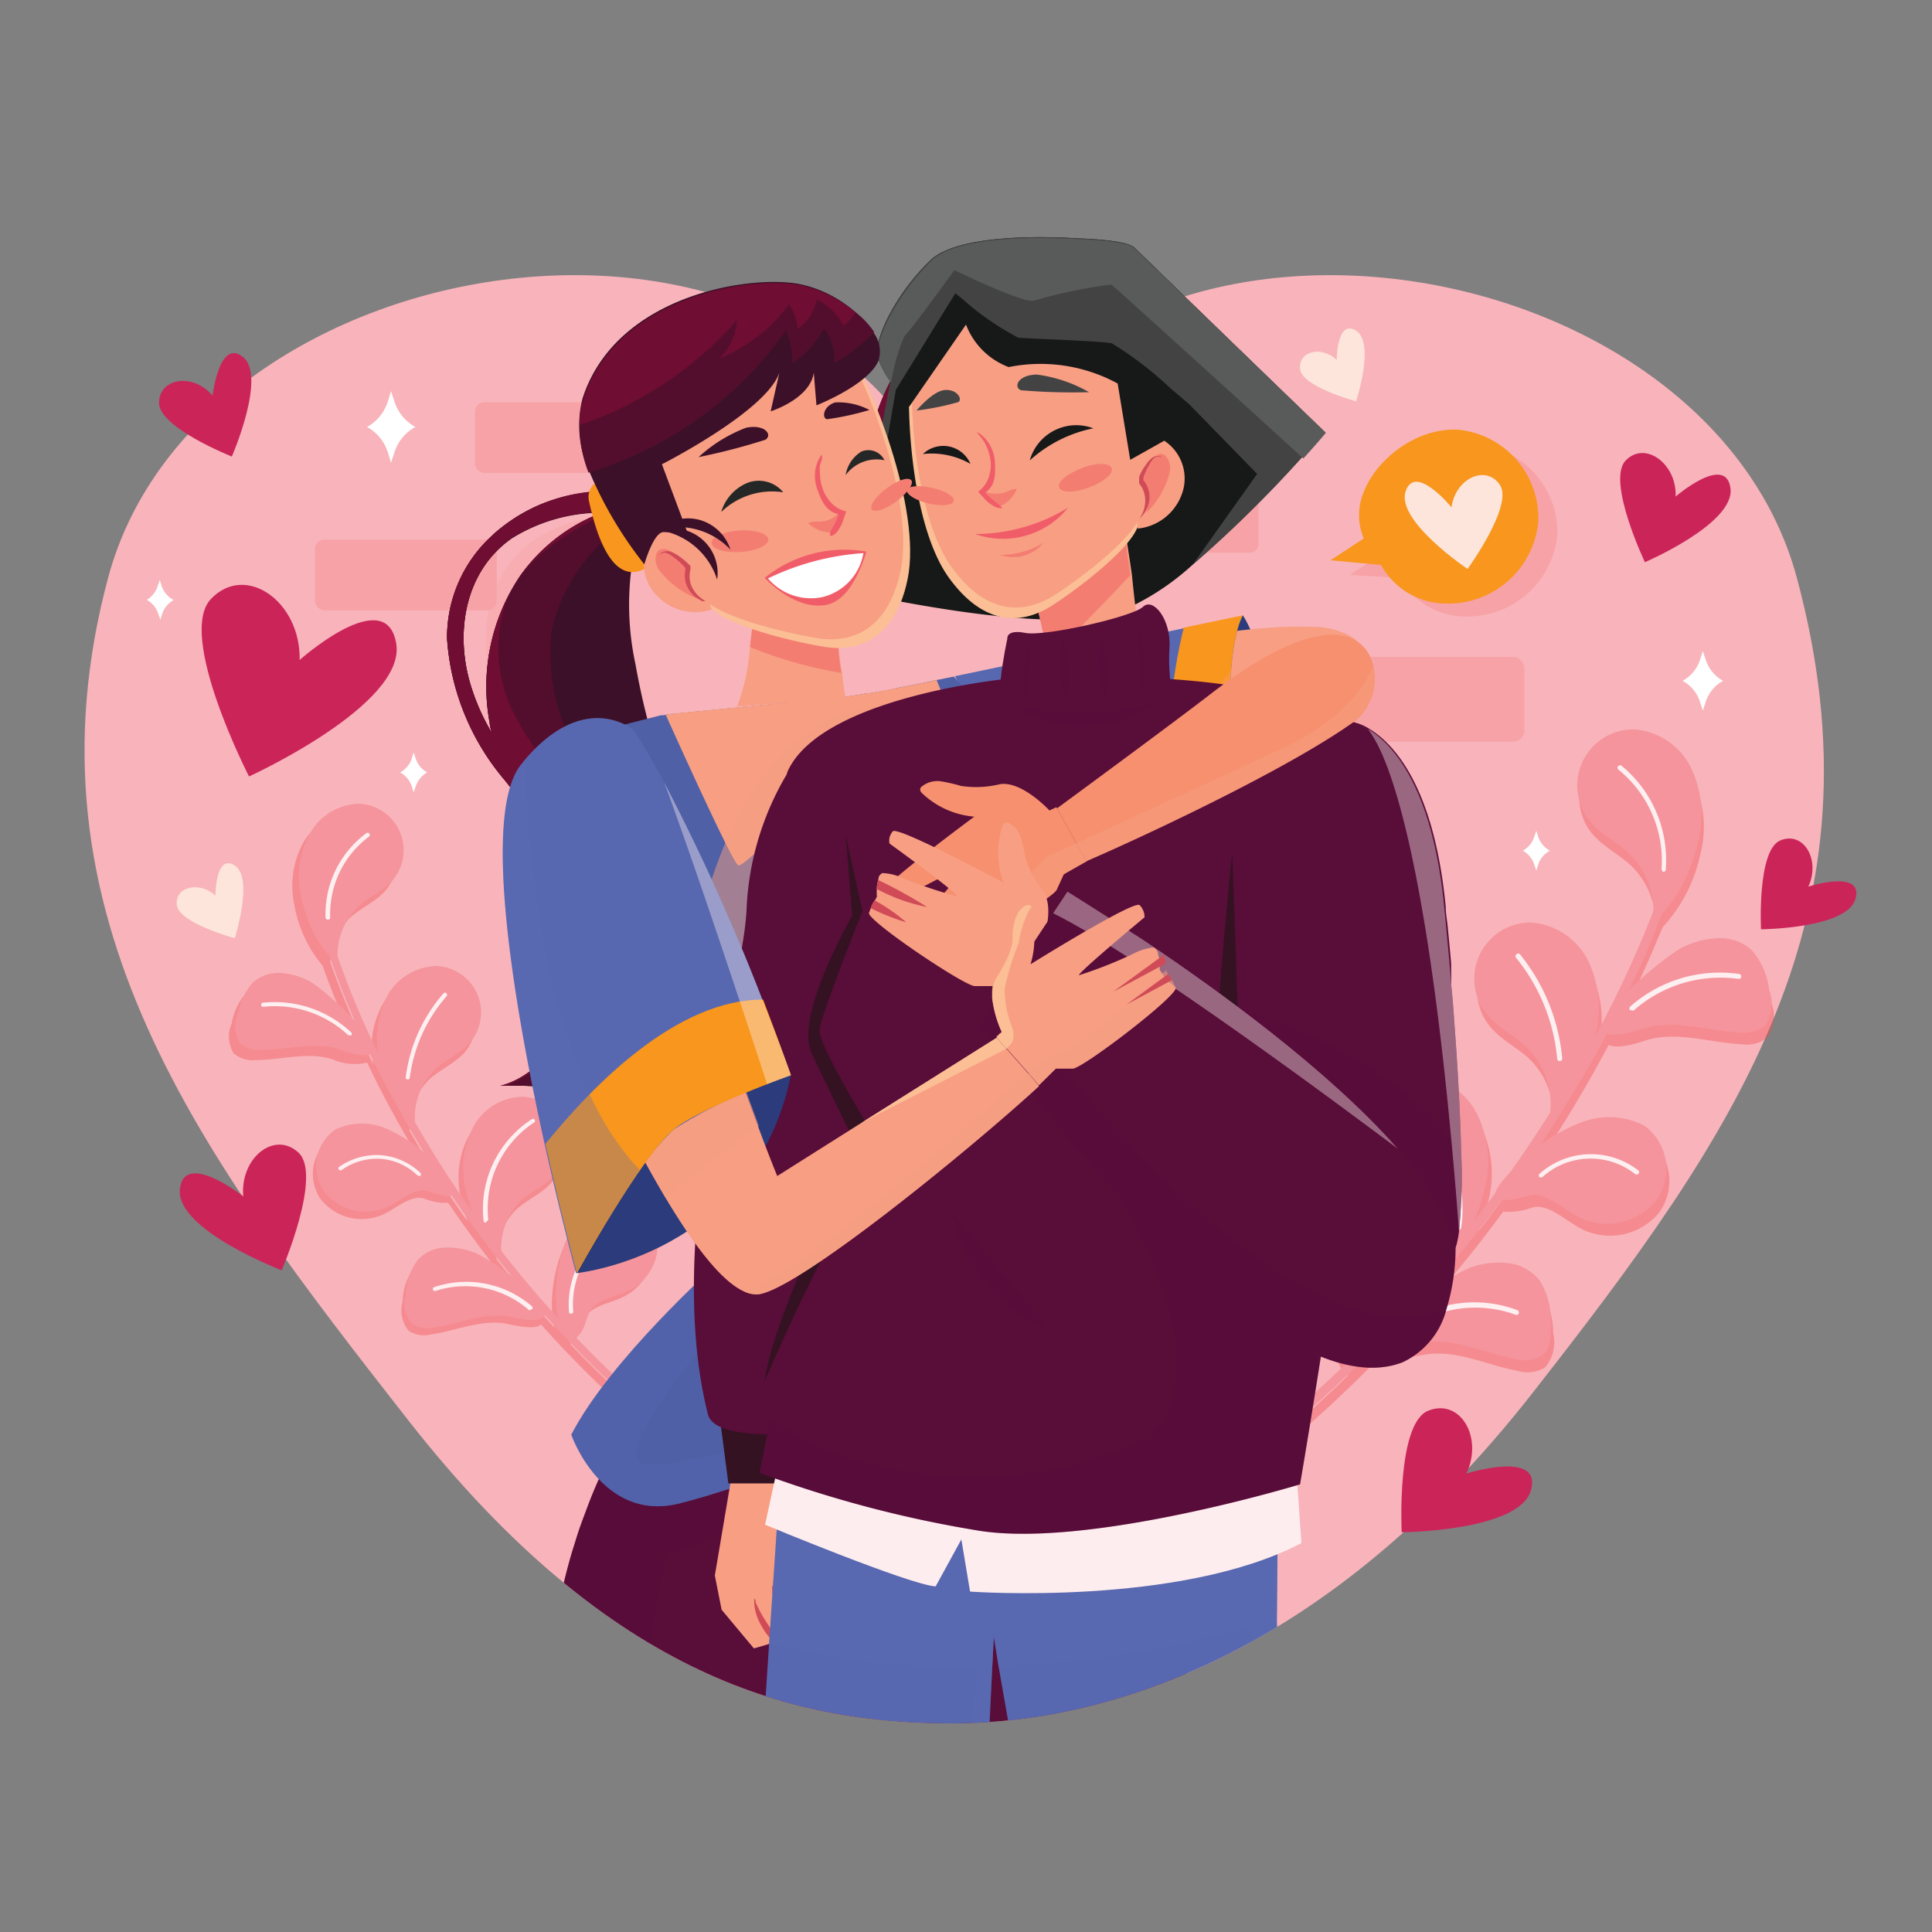<svg xmlns="http://www.w3.org/2000/svg" xmlns:xlink="http://www.w3.org/1999/xlink" viewBox="0 0 100 100"><rect x="0" y="0" width="100" height="100" fill="#808080" stroke="none"/><defs><style>.cls-1{fill:none;}.cls-2{isolation:isolate;}.cls-3{fill:#f8b4ba;}.cls-4{fill:#f04f50;}.cls-13,.cls-22,.cls-23,.cls-24,.cls-25,.cls-29,.cls-4{mix-blend-mode:multiply;}.cls-13,.cls-32,.cls-4{opacity:0.4;}.cls-5{fill:#f5949c;}.cls-6{fill:#feeff0;}.cls-13,.cls-7{fill:#f7a2a6;}.cls-8{fill:#cb2459;}.cls-9{fill:#fde5dc;}.cls-10{fill:#fff;}.cls-11{fill:#f8961d;}.cls-12{clip-path:url(#clip-path);}.cls-14{fill:#2b3b7b;}.cls-15,.cls-23,.cls-24{fill:#f79e83;}.cls-16,.cls-25{fill:#5868b0;}.cls-17{fill:#3c1028;}.cls-18{fill:#540e2d;}.cls-19{fill:#6f0d32;}.cls-20{fill:#5060a6;}.cls-21,.cls-22,.cls-29{fill:#590d39;}.cls-22{opacity:0.2;}.cls-23{opacity:0.5;}.cls-24,.cls-25,.cls-29{opacity:0.3;}.cls-26{fill:#d04b57;}.cls-27{fill:#341222;}.cls-28,.cls-32{fill:#feedef;}.cls-30{fill:#f6906e;}.cls-31{fill:#fbbe95;}.cls-32{mix-blend-mode:soft-light;}.cls-33{fill:#171818;}.cls-34{fill:#f47d72;}.cls-35{fill:#f15c69;}.cls-36{fill:#434343;}.cls-37{fill:#595a5a;}.cls-38{fill:#252727;}</style><clipPath id="clip-path"><path class="cls-1" d="M93,29.89C88.28,12.4,56.7,7.38,49.3,26.24c-7.4-18.86-39-13.84-43.7,3.65S10.51,59.94,21.12,73.5,41.33,89.2,49.3,89.2s19.38-3.51,30-17.07S97.71,47.38,93,29.89Z"/></clipPath></defs><g class="cls-2"><g id="Layer_1" data-name="Layer 1"><path class="cls-3" d="M93,29.89C88.28,12.4,56.7,7.38,49.3,26.24c-7.4-18.86-39-13.84-43.7,3.65S10.51,59.94,21.12,73.5,41.33,89.2,49.3,89.2s19.38-3.51,30-17.07S97.71,47.38,93,29.89Z"/><path class="cls-4" d="M36.9,76.08a55.74,55.74,0,0,1-7.39-6.52,1.07,1.07,0,0,0,.37-.39c.18-.3.23-.66.42-1,.39-.6,1.21-.69,1.87-1a2.7,2.7,0,0,0,1.57-2.95A2.3,2.3,0,0,0,31,62.61a3.25,3.25,0,0,0-1.85,2,7.71,7.71,0,0,0-.56,3.58,2.64,2.64,0,0,0,.11.53c-1.09-1.19-2.08-2.38-3-3.54a3.52,3.52,0,0,1,1-2.55c.56-.53,1.31-.82,1.82-1.39a2.41,2.41,0,0,0-1.71-4,3,3,0,0,0-2.58,1.62,4.61,4.61,0,0,0-.38,3.12,7.45,7.45,0,0,0,.36,1.25c-1.18-1.66-2.18-3.24-3-4.68a3.49,3.49,0,0,1,1-2.67c.56-.52,1.31-.82,1.82-1.39a2.41,2.41,0,0,0-1.72-4,2.91,2.91,0,0,0-2.57,1.62,4.55,4.55,0,0,0-.41,3,50.74,50.74,0,0,1-2.23-5.29,3.6,3.6,0,0,1,1-2.3c.56-.52,1.31-.82,1.82-1.39a2.4,2.4,0,0,0-1.72-4,2.92,2.92,0,0,0-2.57,1.61,4.7,4.7,0,0,0-.39,3.13,6.63,6.63,0,0,0,1.46,3.12c.31.89.75,2,1.34,3.37a13.48,13.48,0,0,0-2.37-2.06,3.73,3.73,0,0,0-1.48-.41,2,2,0,0,0-1.43.48,3.18,3.18,0,0,0-.77,1.62,1.64,1.64,0,0,0,.1,1.53,1.51,1.51,0,0,0,1.13.35c1.38,0,2.81-.48,4.09,0A2.78,2.78,0,0,0,19,55c.4.83.84,1.71,1.34,2.62s.9,1.59,1.43,2.45a5.46,5.46,0,0,0-1.88-1.21,3.27,3.27,0,0,0-2.69,0,2.31,2.31,0,0,0-.63,3.17,2.7,2.7,0,0,0,3.24.84c.66-.29,1.47-1.06,2.15-.83a2.91,2.91,0,0,0,1.24.22c.9,1.33,1.93,2.73,3.08,4.15a10.94,10.94,0,0,0-2-1.24A3.76,3.76,0,0,0,22.74,65a2,2,0,0,0-1.35.67,3.15,3.15,0,0,0-.55,1.7,1.66,1.66,0,0,0,.31,1.51,1.46,1.46,0,0,0,1.16.19c1.36-.2,2.72-.84,4.06-.52.41.09,1.39.28,1.63,0a56.49,56.49,0,0,0,8.67,7.9.25.25,0,0,0,.17,0,.25.25,0,0,0,.1-.08A.19.19,0,0,0,36.9,76.08Z"/><path class="cls-5" d="M37,76a.26.26,0,0,0,.11-.07.2.2,0,0,0,0-.27A57.65,57.65,0,0,1,20.87,57a46.68,46.68,0,0,1-4.11-9.7.19.19,0,1,0-.37.09,46.61,46.61,0,0,0,4.13,9.79A58.1,58.1,0,0,0,36.88,76,.16.16,0,0,0,37,76Z"/><path class="cls-5" d="M29.34,64.15a3.28,3.28,0,0,1,1.84-2A2.31,2.31,0,0,1,34,63.87a2.72,2.72,0,0,1-1.58,3c-.65.28-1.48.37-1.87,1-.19.29-.23.66-.41,1-.73,1.19-1.27-.44-1.31-1A7.53,7.53,0,0,1,29.34,64.15Z"/><path class="cls-5" d="M20.07,58.45a3.23,3.23,0,0,0-2.69,0,2.29,2.29,0,0,0-.63,3.17A2.71,2.71,0,0,0,20,62.5c.65-.29,1.47-1.06,2.15-.84,2.33.76,1.23-.52.83-.95A7.94,7.94,0,0,0,20.07,58.45Z"/><path class="cls-5" d="M24.47,64.8a3.79,3.79,0,0,0-1.53-.22,2,2,0,0,0-1.35.67A3.33,3.33,0,0,0,21,67a1.64,1.64,0,0,0,.31,1.51,1.5,1.5,0,0,0,1.16.2c1.37-.21,2.72-.84,4.06-.53.43.1,1.51.31,1.67-.11C28.52,67.32,25.17,65,24.47,64.8Z"/><path class="cls-5" d="M16,50.78a3.65,3.65,0,0,0-1.48-.42,2,2,0,0,0-1.43.49,3.32,3.32,0,0,0-.77,1.61A1.66,1.66,0,0,0,12.42,54a1.44,1.44,0,0,0,1.13.34c1.37,0,2.8-.47,4.09,0,.41.16,1.46.5,1.67.11C19.67,53.81,16.66,51.1,16,50.78Z"/><path class="cls-5" d="M24.09,61.51a4.76,4.76,0,0,1,.38-3.13,2.94,2.94,0,0,1,2.58-1.61,2.4,2.4,0,0,1,1.72,4c-.51.57-1.26.87-1.82,1.39a3.47,3.47,0,0,0-1,2.71C26,65.1,24.6,64,24.09,61.51Z"/><path class="cls-5" d="M19.63,54.75A4.67,4.67,0,0,1,20,51.63,3,3,0,0,1,22.59,50a2.41,2.41,0,0,1,1.71,4c-.51.57-1.26.86-1.82,1.39a3.47,3.47,0,0,0-1,2.7C21.48,58.35,20.14,57.23,19.63,54.75Z"/><path class="cls-5" d="M15.57,46.34A4.66,4.66,0,0,1,16,43.22a3,3,0,0,1,2.58-1.62,2.41,2.41,0,0,1,1.71,4c-.51.57-1.26.86-1.81,1.39a3.44,3.44,0,0,0-1,2.7C17.42,49.93,16.08,48.82,15.57,46.34Z"/><path class="cls-6" d="M17,47.6a.1.1,0,0,0,.09-.11,5,5,0,0,1,2-4.18.11.11,0,0,0-.12-.19,5.21,5.21,0,0,0-2.12,4.38.12.12,0,0,0,.12.1Z"/><path class="cls-6" d="M21.13,55.87a.1.1,0,0,0,.08-.09,8,8,0,0,1,1.9-4.21.12.12,0,0,0,0-.16.11.11,0,0,0-.15,0A8.17,8.17,0,0,0,21,55.75a.1.1,0,0,0,.09.12S21.11,55.88,21.13,55.87Z"/><path class="cls-6" d="M18.12,53.59l.06,0a.11.11,0,0,0,0-.15,5.77,5.77,0,0,0-4.56-1.54.1.1,0,0,0-.1.12.1.1,0,0,0,.12.09A5.56,5.56,0,0,1,18,53.56.19.19,0,0,0,18.12,53.59Z"/><path class="cls-6" d="M25.19,63.21a.1.1,0,0,0,.08-.12,5.34,5.34,0,0,1,2.39-5,.1.1,0,0,0,0-.15.11.11,0,0,0-.15,0,5.54,5.54,0,0,0-2.48,5.25.1.1,0,0,0,.12.09Z"/><path class="cls-6" d="M21.71,60.86a.05.05,0,0,0,.05,0,.11.11,0,0,0,0-.15,3.37,3.37,0,0,0-2.05-.92,3.41,3.41,0,0,0-2.16.61.1.1,0,0,0,0,.15.11.11,0,0,0,.15,0,3.16,3.16,0,0,1,2-.57,3.09,3.09,0,0,1,1.91.86A.12.12,0,0,0,21.71,60.86Z"/><path class="cls-6" d="M29.58,68a.12.12,0,0,0,.09-.12,4.48,4.48,0,0,1,.64-2.7,4.65,4.65,0,0,1,2.11-1.81.1.1,0,0,0,.06-.14.11.11,0,0,0-.14-.06,4.74,4.74,0,0,0-2.89,4.73.11.11,0,0,0,.12.1Z"/><path class="cls-6" d="M27.48,67.77a.09.09,0,0,0,.06,0,.11.11,0,0,0,0-.15,5.19,5.19,0,0,0-5.06-1,.1.1,0,0,0-.07.13.1.1,0,0,0,.13.07,5,5,0,0,1,4.85,1A.11.11,0,0,0,27.48,67.77Z"/><path class="cls-4" d="M91.66,51.83a3.94,3.94,0,0,0-.86-2,2.43,2.43,0,0,0-1.71-.66,4.58,4.58,0,0,0-1.81.43,15.9,15.9,0,0,0-3,2.39c.77-1.6,1.36-3,1.78-4A8,8,0,0,0,88,44.26a5.64,5.64,0,0,0-.32-3.8,3.58,3.58,0,0,0-3-2.09,2.92,2.92,0,0,0-2.27,4.78c.59.71,1.48,1.11,2.13,1.77a4.25,4.25,0,0,1,1.16,2.82,62.1,62.1,0,0,1-2.94,6.32,5.66,5.66,0,0,0-.36-3.61,3.59,3.59,0,0,0-3-2.08,2.91,2.91,0,0,0-2.27,4.77c.59.72,1.48,1.11,2.13,1.77a4.2,4.2,0,0,1,1.13,3.28c-1.07,1.7-2.35,3.57-3.86,5.53a8.8,8.8,0,0,0,.49-1.5,5.59,5.59,0,0,0-.31-3.8,3.59,3.59,0,0,0-3-2.08,2.91,2.91,0,0,0-2.27,4.77c.59.71,1.48,1.11,2.13,1.77A4.21,4.21,0,0,1,74.61,66q-1.73,2.05-3.78,4.16a3.55,3.55,0,0,0,.15-.64,9.12,9.12,0,0,0-.51-4.36,3.91,3.91,0,0,0-2.14-2.45,2.77,2.77,0,0,0-3.42,1.9,3.27,3.27,0,0,0,1.76,3.65c.78.38,1.77.52,2.22,1.27.21.36.25.8.46,1.17a1.13,1.13,0,0,0,.43.49,66.82,66.82,0,0,1-9.27,7.55.25.25,0,0,0-.06.33.18.18,0,0,0,.12.09.23.23,0,0,0,.21,0A69,69,0,0,0,71.66,70c.27.4,1.47.23,2,.13,1.64-.32,3.26.52,4.9.83a1.77,1.77,0,0,0,1.41-.18A2,2,0,0,0,80.39,69a3.94,3.94,0,0,0-.58-2.09A2.45,2.45,0,0,0,78.2,66a4.69,4.69,0,0,0-1.86.19,13.22,13.22,0,0,0-2.47,1.4c1.47-1.66,2.78-3.3,3.94-4.88a3.36,3.36,0,0,0,1.5-.21c.84-.23,1.79.74,2.57,1.12a3.29,3.29,0,0,0,4-.86,2.78,2.78,0,0,0-.61-3.87A3.91,3.91,0,0,0,82,58.71a6.69,6.69,0,0,0-2.33,1.39c.68-1,1.29-2,1.84-2.9.65-1.09,1.23-2.13,1.76-3.12.42.23,1.43-.06,1.86-.21,1.58-.53,3.3.09,5,.18a1.75,1.75,0,0,0,1.38-.37A2,2,0,0,0,91.66,51.83Z"/><path class="cls-5" d="M60.45,78.55a.27.27,0,0,1-.12-.09.24.24,0,0,1,.06-.33A69.9,69.9,0,0,0,81,56.34a56.41,56.41,0,0,0,5.44-11.55.23.23,0,0,1,.29-.16.24.24,0,0,1,.16.29,56.26,56.26,0,0,1-5.47,11.65A70.45,70.45,0,0,1,60.66,78.52.26.26,0,0,1,60.45,78.55Z"/><path class="cls-5" d="M70.35,64.55a3.93,3.93,0,0,0-2.14-2.46A2.8,2.8,0,0,0,64.78,64a3.3,3.3,0,0,0,1.77,3.66c.78.38,1.77.52,2.22,1.27.21.36.25.8.46,1.17.82,1.48,1.55-.48,1.63-1.18A9.11,9.11,0,0,0,70.35,64.55Z"/><path class="cls-5" d="M81.86,58.09a4,4,0,0,1,3.25.17,2.79,2.79,0,0,1,.61,3.88,3.29,3.29,0,0,1-4,.86c-.78-.39-1.73-1.36-2.57-1.12-2.86.81-1.47-.69-1-1.19A9.47,9.47,0,0,1,81.86,58.09Z"/><path class="cls-5" d="M76.22,65.57a4.36,4.36,0,0,1,1.86-.19,2.43,2.43,0,0,1,1.6.88,3.82,3.82,0,0,1,.59,2.08c0,.65.06,1.42-.45,1.81a1.71,1.71,0,0,1-1.42.18c-1.64-.31-3.25-1.14-4.89-.82-.53.1-1.84.29-2-.22C71.2,68.42,75.36,65.82,76.22,65.57Z"/><path class="cls-5" d="M87.16,49A4.41,4.41,0,0,1,89,48.56a2.39,2.39,0,0,1,1.71.66,3.9,3.9,0,0,1,.86,2,2,2,0,0,1-.21,1.85,1.79,1.79,0,0,1-1.38.37c-1.67-.1-3.38-.71-5-.18-.51.17-1.79.54-2,.06C82.55,52.48,86.33,49.35,87.16,49Z"/><path class="cls-5" d="M76.83,61.6a5.64,5.64,0,0,0-.31-3.8,3.58,3.58,0,0,0-3-2.09,2.92,2.92,0,0,0-2.26,4.78c.59.71,1.48,1.11,2.13,1.77a4.17,4.17,0,0,1,1.12,3.32C74.42,65.86,76.1,64.57,76.83,61.6Z"/><path class="cls-5" d="M82.56,53.63a5.64,5.64,0,0,0-.31-3.8,3.59,3.59,0,0,0-3-2.08,2.91,2.91,0,0,0-2.27,4.77c.59.71,1.48,1.11,2.13,1.77a4.2,4.2,0,0,1,1.13,3.33C80.15,57.9,81.83,56.61,82.56,53.63Z"/><path class="cls-5" d="M87.88,43.64a5.67,5.67,0,0,0-.31-3.81,3.59,3.59,0,0,0-3-2.08,2.91,2.91,0,0,0-2.26,4.77c.59.72,1.48,1.11,2.13,1.77a4.2,4.2,0,0,1,1.12,3.33C85.47,47.9,87.15,46.61,87.88,43.64Z"/><path class="cls-6" d="M86.06,45.09A.12.12,0,0,1,86,45a6.06,6.06,0,0,0-2.24-5.17.13.13,0,0,1,0-.18.14.14,0,0,1,.19,0A6.32,6.32,0,0,1,86.22,45a.13.13,0,0,1-.14.13Z"/><path class="cls-6" d="M80.7,54.92a.13.13,0,0,1-.1-.12,9.68,9.68,0,0,0-2.1-5.19.14.14,0,1,1,.21-.17,10,10,0,0,1,2.15,5.34.13.13,0,0,1-.12.14Z"/><path class="cls-6" d="M84.44,52.29s0,0-.06,0a.13.13,0,0,1,0-.19A7,7,0,0,1,90,50.41a.13.13,0,0,1,0,.26,6.78,6.78,0,0,0-5.39,1.59A.13.13,0,0,1,84.44,52.29Z"/><path class="cls-6" d="M75.42,63.61a.14.14,0,0,1-.1-.15,6.45,6.45,0,0,0-2.64-6.21.13.13,0,0,1,0-.18.14.14,0,0,1,.19,0,6.75,6.75,0,0,1,2.76,6.48.14.14,0,0,1-.16.11Z"/><path class="cls-6" d="M79.75,60.94l-.06,0a.13.13,0,0,1,0-.19,4,4,0,0,1,5.11-.17.12.12,0,0,1,0,.18.13.13,0,0,1-.18,0,3.72,3.72,0,0,0-4.78.16A.12.12,0,0,1,79.75,60.94Z"/><path class="cls-6" d="M69.87,69.22a.13.13,0,0,1-.1-.14,5.42,5.42,0,0,0-.65-3.3,5.48,5.48,0,0,0-2.47-2.29.14.14,0,0,1-.06-.18.12.12,0,0,1,.17-.06,5.68,5.68,0,0,1,2.59,2.4A5.78,5.78,0,0,1,70,69.11a.13.13,0,0,1-.15.11Z"/><path class="cls-6" d="M72.43,69l-.08,0a.15.15,0,0,1,0-.19,6.31,6.31,0,0,1,6.18-1,.13.13,0,0,1,.08.17.12.12,0,0,1-.17.07,6.08,6.08,0,0,0-5.92,1A.11.11,0,0,1,72.43,69Z"/><rect class="cls-7" x="67.59" y="34" width="11.31" height="4.39" rx="0.58"/><rect class="cls-7" x="24.58" y="20.82" width="9.41" height="3.66" rx="0.49"/><rect class="cls-7" x="56.62" y="25.3" width="8.52" height="3.31" rx="0.44"/><rect class="cls-7" x="16.3" y="27.93" width="9.41" height="3.66" rx="0.49"/><path class="cls-8" d="M86.73,25.7s2.61-2.24,2.84-.42-4.43,3.82-4.43,3.82-2-4.21-1-5.26S86.8,24,86.73,25.7Z"/><path class="cls-8" d="M15.51,34.16s4.49-4,5-.84-7.62,6.87-7.62,6.87S9.13,32.88,10.92,31,15.57,31.13,15.51,34.16Z"/><path class="cls-8" d="M12.59,61.92s-3.1-2.43-3.28-.34,5.27,4.17,5.27,4.17,2.12-4.93.87-6.09S12.42,59.94,12.59,61.92Z"/><path class="cls-9" d="M69.19,18.63s0-2.14,1-1.51,0,3.65,0,3.65-2.82-.75-2.9-1.68S68.41,17.89,69.19,18.63Z"/><path class="cls-8" d="M93.6,45.89s2.87-.92,2.44.63-4.89,1.58-4.89,1.58-.21-4.1,1-4.6S94.24,44.51,93.6,45.89Z"/><path class="cls-8" d="M75.9,76.27s3.94-1.25,3.34.87-6.69,2.17-6.69,2.17-.28-5.62,1.37-6.29S76.79,74.39,75.9,76.27Z"/><path class="cls-8" d="M11,20.48s.35-3,1.58-2S12,23.63,12,23.63s-3.82-1.51-3.77-2.81S10.05,19.32,11,20.48Z"/><path class="cls-9" d="M11.15,46.36s0-2.21,1-1.56,0,3.76,0,3.76-2.91-.78-3-1.73S10.34,45.6,11.15,46.36Z"/><path class="cls-10" d="M79.42,43.29l.1-.29.09.29a1.28,1.28,0,0,0,.61.74h0a1.28,1.28,0,0,0-.61.74l-.09.29-.1-.29a1.26,1.26,0,0,0-.6-.74h0A1.26,1.26,0,0,0,79.42,43.29Z"/><path class="cls-10" d="M20.08,20.77l.16-.52.17.52A2.32,2.32,0,0,0,21.5,22.1h0a2.29,2.29,0,0,0-1.09,1.33l-.17.52-.16-.52A2.29,2.29,0,0,0,19,22.1h0A2.32,2.32,0,0,0,20.08,20.77Z"/><path class="cls-10" d="M21.32,39.24l.09-.29.1.29a1.26,1.26,0,0,0,.6.74h0a1.3,1.3,0,0,0-.6.74l-.1.29-.09-.29a1.27,1.27,0,0,0-.61-.74h0A1.25,1.25,0,0,0,21.32,39.24Z"/><path class="cls-10" d="M88,34.13l.14-.43.14.43a1.92,1.92,0,0,0,.91,1.11h0a1.89,1.89,0,0,0-.91,1.11l-.14.43L88,36.35a1.89,1.89,0,0,0-.91-1.11h0A1.92,1.92,0,0,0,88,34.13Z"/><path class="cls-10" d="M8.17,30.31l.1-.29.09.29a1.31,1.31,0,0,0,.61.74H9a1.28,1.28,0,0,0-.61.74l-.09.29-.1-.29a1.26,1.26,0,0,0-.6-.74h0A1.3,1.3,0,0,0,8.17,30.31Z"/><path class="cls-7" d="M76.46,23c-2.56-.12-5,2.2-5.11,4.28a3.09,3.09,0,0,0,.24,1.35l-1.73,1.13,2.62.15a3.84,3.84,0,0,0,3.42,2,4.68,4.68,0,0,0,4.71-4.24A4.59,4.59,0,0,0,76.46,23Z"/><path class="cls-11" d="M68.87,29l1.72-1.13a3.06,3.06,0,0,1-.24-1.35c.09-2.08,2.55-4.4,5.11-4.28A4.6,4.6,0,0,1,79.62,27a4.68,4.68,0,0,1-4.71,4.24,3.86,3.86,0,0,1-3.43-2Z"/><path class="cls-9" d="M75.13,26.26s-1.9-2.33-2.38-.81,3.21,4,3.21,4,2.4-3.3,1.67-4.36S75.33,24.76,75.13,26.26Z"/><g class="cls-12"><path class="cls-13" d="M25.47,35.46c-.77-2.71-.25-5.81,2.17-7.5a8,8,0,0,1,4.14-1.29c0,.06,0,.11,0,.17a9.05,9.05,0,0,0-3.76,3.09,10.21,10.21,0,0,0-1.57,7.61c0,.17.07.33.11.5A11.88,11.88,0,0,1,25.47,35.46Z"/><path class="cls-14" d="M64.33,31.85s2.81,4.1-.25,10.51A9.12,9.12,0,0,1,64.33,31.85Z"/><path class="cls-15" d="M68.51,36.49l-3.84.74L51.25,39.79l.21-4.62s11.33-3,16.48-2.72a3.91,3.91,0,0,1,2.14.59C72.27,34.86,68.51,36.49,68.51,36.49Z"/><path class="cls-16" d="M64.08,42.36c.09.73-1,1.12-2.46,1.32a45.38,45.38,0,0,1-7.93,0L49.43,35l11.84-2.48,3.06-.64S63,33.79,64.08,42.36Z"/><path class="cls-17" d="M36.81,42.37C36,41,35,39.82,34.06,38.54l-.33-.49c-.34-1.21-.62-2.44-.84-3.68A14.56,14.56,0,0,1,33.21,27c.2-.23.4-.45.58-.69a.28.28,0,0,0,.1-.44.26.26,0,0,0-.13-.1,7.71,7.71,0,0,0-1.16-.24l-.2,0h-.07l-.48,0A8.89,8.89,0,0,0,28,26.1a8.83,8.83,0,0,0-2,1.17,6.69,6.69,0,0,0-.58.5,7.11,7.11,0,0,0-2.28,5.29,12.63,12.63,0,0,0,3,7.34l.26.33c.48,1.1,1,2.19,1.55,3.28a14.46,14.46,0,0,1,1.8,6.78c-.13,2.36-1.56,4.8-3.84,5.41l.34,0,.89,0a20.17,20.17,0,0,0,3.11,0,9.71,9.71,0,0,0,6-1.07,6.9,6.9,0,0,0,2.94-5.47A12.25,12.25,0,0,0,36.81,42.37Zm-12.48-7c-.78-2.7-.25-5.81,2.16-7.5a8.78,8.78,0,0,1,4.7-1.33,9.18,9.18,0,0,0-4.28,3.3,10.25,10.25,0,0,0-1.56,7.61c0,.17.07.34.11.5A11,11,0,0,1,24.33,35.35ZM36.44,54a6.21,6.21,0,0,1-3,1.34,6.39,6.39,0,0,0,2.52-2,7.77,7.77,0,0,0,.91-6,38.58,38.58,0,0,0-2-5.85c-.2-.53-.39-1.07-.57-1.61l.34.47a19.51,19.51,0,0,1,3.59,6.76C38.75,49.46,38.37,52.32,36.44,54Z"/><path class="cls-18" d="M33.49,45.2c-1-2.08-2.38-3.93-3.47-6a10.33,10.33,0,0,1-1.47-6.6,9.36,9.36,0,0,1,4-5.65,7.05,7.05,0,0,0,1.37-1.17.26.26,0,0,0-.13-.1,7.71,7.71,0,0,0-1.16-.24l-.2,0h-.07l-.48,0A8.89,8.89,0,0,0,28,26.1a8.83,8.83,0,0,0-2,1.17,6.69,6.69,0,0,0-.58.5,7.11,7.11,0,0,0-2.28,5.29,12.63,12.63,0,0,0,3,7.34l.26.33c.48,1.1,1,2.19,1.55,3.28a14.46,14.46,0,0,1,1.8,6.78c-.13,2.36-1.56,4.8-3.84,5.41l.34,0,.89,0a6.24,6.24,0,0,0,3.6-1.57,6.36,6.36,0,0,0,2-5.34,6.69,6.69,0,0,1,1.41,2.54A8.91,8.91,0,0,0,33.49,45.2Zm-9.16-9.85c-.78-2.7-.25-5.81,2.16-7.5a8.78,8.78,0,0,1,4.7-1.33,9.18,9.18,0,0,0-4.28,3.3,10.25,10.25,0,0,0-1.56,7.61c0,.17.07.34.11.5A11,11,0,0,1,24.33,35.35Z"/><path class="cls-19" d="M30.49,42.13a21.89,21.89,0,0,1-3.76-4.94,7.5,7.5,0,0,1-.55-6c1-2.6,3.81-4,6.35-5.18-.22-.2-.44-.4-.68-.59A8.89,8.89,0,0,0,28,26.1a8.83,8.83,0,0,0-2,1.17,6.69,6.69,0,0,0-.58.5,7.11,7.11,0,0,0-2.28,5.29,12.63,12.63,0,0,0,3,7.34l.26.33c.48,1.1,1,2.19,1.55,3.28a14.46,14.46,0,0,1,1.8,6.78c-.13,2.36-1.56,4.8-3.84,5.41l.34,0A7.65,7.65,0,0,0,30.83,50a13.87,13.87,0,0,0-2.31-8.63Zm-6.16-6.78c-.78-2.7-.25-5.81,2.16-7.5a8.78,8.78,0,0,1,4.7-1.33,9.18,9.18,0,0,0-4.28,3.3,10.25,10.25,0,0,0-1.56,7.61c0,.17.07.34.11.5A11,11,0,0,1,24.33,35.35Z"/><path class="cls-20" d="M55.28,65.11c.09.28.17.54.26.79l-7.26.95-1.67.22-1,.13-1.3.16L39,68.07l-1.75.23-.45,0h-.07c0-.23.07-.48.11-.75.08-.65.17-1.4.26-2.19s.14-1.35.2-2.06c.16-1.73.28-3.52.32-5,0-.72,0-1.38,0-1.94a12.18,12.18,0,0,0-.11-1.31h0A42.84,42.84,0,0,0,36,48.56c-.25-.84-.5-1.67-.76-2.48-.14-.24-.27-.5-.4-.76a39.63,39.63,0,0,1-2.62-7.79l2-.51h0l.13,0,.24-.05,8.14-.79c.73-.06,1.45-.17,2.17-.3l.12,0c.47-.08,1-.17,1.42-.27.73-.14,1.41-.27,1.93-.39l1-.2s.82.9,1.87,2.29a32,32,0,0,1,2.55,3.91h0A14.8,14.8,0,0,1,55.59,46a9.57,9.57,0,0,1-2.33,6l-.14.16s0,0,0,0h0s.06.72.19,1.86a83.62,83.62,0,0,0,1.64,9.86h0C55,64.28,55.16,64.71,55.28,65.11Z"/><path class="cls-15" d="M50.62,40.47a4,4,0,0,0-5.47,2.31c-3.8-1.75-6.59,2.24-6.95,2S34.46,37,34.46,37v0l.24-.05,8.14-.79c.73-.06,1.45-.17,2.17-.3l.12,0,1.42-.27c.73-.14,1.41-.27,1.93-.39l0,0Z"/><path class="cls-21" d="M61.51,95.94H28.85a37.16,37.16,0,0,1-.47-8.43,29.41,29.41,0,0,1,.46-3.93,29.94,29.94,0,0,1,.74-3.16l.21-.67c.12-.4.25-.78.39-1.15s.32-.87.49-1.28A29,29,0,0,1,32.29,74a22.62,22.62,0,0,1,4.4-5.66l18.59-3.25s.42.7,1,2a51.07,51.07,0,0,1,2.08,5c.35,1,.7,2.08,1,3.25a1.05,1.05,0,0,1,0,.19c.12.39.23.8.34,1.21s.2.78.29,1.19c.26,1.06.49,2.18.7,3.35.24,1.33.44,2.73.58,4.19A55.43,55.43,0,0,1,61.51,95.94Z"/><path class="cls-22" d="M56.33,67.11c-3.79,1.71-14.41,6.35-17.68,6.06-3.74-.32-6.82,16.83-4.47,22.77H28.85a37.16,37.16,0,0,1-.47-8.43,31.15,31.15,0,0,1,.46-3.93,30.2,30.2,0,0,1,.95-3.83c.12-.4.25-.78.39-1.15s.32-.87.49-1.28A29,29,0,0,1,32.29,74a22.43,22.43,0,0,1,4.4-5.65l18.59-3.26S55.7,65.81,56.33,67.11Z"/><path class="cls-23" d="M53.1,52.1s.06.72.19,1.86l-15.84,1.1h0A42.84,42.84,0,0,0,36,48.56c.89-3.64,3.6-15.25,15.28-11.3a32,32,0,0,1,2.55,3.91h0A14.8,14.8,0,0,1,55.59,46a9.57,9.57,0,0,1-2.33,6l-.14.16s0,0,0,0Z"/><path class="cls-11" d="M64.08,42.36c.09.73-1,1.12-2.46,1.32-1.87-3.75-.87-9.09-.35-11.19l3.06-.64S63,33.79,64.08,42.36Z"/><path class="cls-24" d="M68.51,36.49l-6.66,1.27a8.11,8.11,0,0,1,6.09-5.31,3.91,3.91,0,0,1,2.14.59C72.27,34.86,68.51,36.49,68.51,36.49Z"/><path class="cls-22" d="M59.45,75.38a6.24,6.24,0,0,0-4.2,1.15c-4.57,2.7-10.86,3.36-13.38,2.33C39.66,78,33.49,82,29.58,80.42l.21-.67c.12-.4.25-.78.39-1.15s.32-.87.49-1.28A29,29,0,0,1,32.29,74a22.62,22.62,0,0,1,4.4-5.66l18.59-3.25s.42.7,1,2a51.07,51.07,0,0,1,2.08,5C58.76,73.12,59.11,74.21,59.45,75.38Z"/><path class="cls-20" d="M60.86,74s-6-.65-7.08,1.05-5.69,3.09-9.44,1.77-5.17,0-9.18,1-5.59-3.56-5.59-3.56c2-3.88,7.49-8.79,7.49-8.79l1.66-.15,16.21-1.45h0c2.57,2.31,4.59,6.76,5.46,8.91C60.69,73.49,60.86,74,60.86,74Z"/><path class="cls-25" d="M60.86,74s-6-.65-7.08,1.05-5.69,3.09-9.44,1.77-5.17,0-9.18,1-5.59-3.56-5.59-3.56c2-3.88,7.49-8.79,7.49-8.79.07-.66.14-1.35.2-2.06.16-1.73.28-3.52.32-5a26.89,26.89,0,0,1,1.14,7,3,3,0,0,1-.28,1.22c-.26.45-.7,1.09-1.23,1.81-1.83,2.5-4.69,6.08-4.24,7.08.57,1.29,7.46-2,10.61-.37s6.31,1.95,8.28-.72c1.36-1.83,5.86-1.77,8.53-1.56C60.69,73.49,60.86,74,60.86,74Z"/><path class="cls-11" d="M31.28,24.79a.94.94,0,0,0-.8,1.12c.31,1.43,1,3.88,2.41,3.69,1.94-.25,1.4-4.51.78-4.82A6.75,6.75,0,0,0,31.28,24.79Z"/><path class="cls-15" d="M37,81.55l.35,1.77,1.67,2s.5-.13,1.1-.33l.22-.07c.36-.13.73-.27,1-.42l.09,0a2.84,2.84,0,0,0,.4-.23.75.75,0,0,0,.25-.26l-.93-1.82a18.52,18.52,0,0,0,1.1-3,6.4,6.4,0,0,0-1-1.41C41,77.43,40,76.22,39.7,75.92l-1.82.41Z"/><path class="cls-26" d="M41.33,84.53l.09,0-.19-.27-.64-1a6.47,6.47,0,0,1-.54-1c0-.07,0-.14-.08-.2a1.55,1.55,0,0,0,0-.15l0-.13s0,0,0,.14,0,.1,0,.17a1.93,1.93,0,0,0,0,.23,2.69,2.69,0,0,0,.4,1.21,3.23,3.23,0,0,0,.83.88A1.79,1.79,0,0,0,41.33,84.53Z"/><path class="cls-26" d="M40.07,85l.22-.07,0,0-.64-1a6.47,6.47,0,0,1-.54-1c0-.07,0-.14-.07-.19l0-.16,0-.13s0,0,0,.14,0,.11,0,.17a1.85,1.85,0,0,0,0,.23,2.65,2.65,0,0,0,.4,1.21A3.06,3.06,0,0,0,40.07,85Z"/><polygon class="cls-27" points="37.23 73.17 37.7 76.78 42.08 76.78 42.32 72.57 37.23 73.17"/><path class="cls-16" d="M66.39,95.94h-13l-1.7-9.66-.25-1.56-.08,1.57h0l-.47,9.65H39.11c.23-3.71.48-7.54.7-10.89.37-5.57.66-9.79.66-9.79h25.7l-.08,8.55Z"/><path class="cls-25" d="M66.17,75.25l-.08,8.56a56.39,56.39,0,0,1-14.41,2.47l-.24-1.56-.08,1.57a40.36,40.36,0,0,1-11.55-1.24c.37-5.58.66-9.8.66-9.8Z"/><polygon class="cls-25" points="51.44 84.72 51.36 86.29 51.36 86.29 50.89 95.94 49.76 95.94 50.98 81.42 51.44 84.72"/><polygon class="cls-25" points="66.39 95.94 64.86 95.94 64.66 75.26 66.17 75.26 66.09 83.81 66.39 95.94"/><path class="cls-28" d="M40.25,75.92l-.65,3s7.53,3.13,8.83,3.19l1.33-2.43.45,2.7s10.87.79,17.15-2.51L67,74.67Z"/><path class="cls-21" d="M40.77,40a14.88,14.88,0,0,0-2.13,7.11c-.21,4.31-4.36,16.68-2,26.09.42,1.71,6.58.8,6.58.8S47.67,37,40.77,40Z"/><path class="cls-21" d="M69.86,60.06c-1.19,8.75-2.57,16.77-2.57,16.77s-10.87,3.31-16.61,2.4a60.74,60.74,0,0,1-11.37-3s.23-1.12.56-2.78c.69-3.46,1.87-9.27,2.55-12.35,1.9-8.55-2.24-19.88-1.65-21.18,1.77-3.89,11.5-4.8,11.5-4.8H60s9.11.33,11,3.24C72.21,40.21,71.15,50.56,69.86,60.06Z"/><path class="cls-27" d="M43.77,43.2l.34,4.2s-3,5.16-2.11,7.09,2.43,5,2.43,5-4.36,8.24-4.85,12c0,0,3.49-8.25,6.2-11.82,0,0-3.48-5.53-3.36-6.39s2.22-6.12,2.22-6.12Z"/><path class="cls-27" d="M64.08,52.51l-.3-8.35s-.9,8.56-.75,10.13,1.3.62,1.3.62Z"/><path class="cls-21" d="M75.52,63.74a5.18,5.18,0,0,1-.13.68c-.44,1.52-4.41,2.33-6.73,2a4,4,0,0,1-1-.27c-.57-.25-1.55-2.81-2.36-6.31A55.18,55.18,0,0,1,64.17,53c-.06-.6-.11-1.19-.15-1.79l0-.44c0-.29,0-.59,0-.88,0-.59,0-1.17,0-1.73.07-5.59,1.56-10.4,6-10.79a2.63,2.63,0,0,1,.88.37c1.21.74,3.32,2.91,3.93,9.19,0,.37.08.74.11,1.11.06.62.12,1.23.17,1.83L75.12,51c.06.63.11,1.25.15,1.84.2,2.64.32,5,.36,6.81A31,31,0,0,1,75.52,63.74Z"/><path class="cls-22" d="M69.86,60.06c-1.19,8.75-2.57,16.77-2.57,16.77s-10.87,3.31-16.61,2.4a60.74,60.74,0,0,1-11.37-3s.23-1.12.56-2.78c7.45,5.16,19.19,2.6,20.52-.33C63,67.4,54.75,57.28,54.75,57.28Z"/><path class="cls-29" d="M75.39,64.42c-.44,1.52-4.41,2.33-6.73,2l-3.35-6.58a39.43,39.43,0,0,1-1.23-7.74c1.31.58,8.34,2.61,11.55,7.57A20.89,20.89,0,0,1,75.39,64.42Z"/><path class="cls-30" d="M70.24,37.24c-3.6,2.63-11.7,6.34-14,7.33l0,0-.53-.92-1-1.81s5.95-4.37,7.9-5.88c5.8-4.49,8.07-3.29,8.48-1.47A2.9,2.9,0,0,1,70.24,37.24Z"/><path class="cls-30" d="M56.27,44.57l-1.11.63-.1.06h0l-.37.81c-.34.54-5.55,3.64-5.85,3.37a2.85,2.85,0,0,1-.23-.26L48.47,49l0,0a.1.1,0,0,0,0,0l-.06-.09,0,0-.08-.11a3.73,3.73,0,0,1-.42-.23l-.1-.06-.1-.07a.86.86,0,0,1-.18-.14.44.44,0,0,1-.19-.33,3.07,3.07,0,0,1,.6-.76A23.11,23.11,0,0,0,50,44.84c-.2-.05-4,2-4,2a.85.85,0,0,1-.27-.16.9.9,0,0,1-.22-.3c-.17-.35,4.77-4,4.92-4.11a4.44,4.44,0,0,1-2.7-1.21h0a.26.26,0,0,1-.1-.24.23.23,0,0,1,.07-.1,1.28,1.28,0,0,1,1-.28,9.39,9.39,0,0,1,1.05.24,5.15,5.15,0,0,0,2-.09c1.14-.19,2.57,1.36,2.57,1.36l.36-.17,1,1.81.53.92Z"/><path class="cls-26" d="M47.82,48.48l.27-.21a8.89,8.89,0,0,0,1.27-1.21c.28-.32.44-.54.46-.57s-.26.16-.61.4-.88.6-1.4,1l-.37.3A1.84,1.84,0,0,0,47.82,48.48Z"/><path class="cls-26" d="M50.08,47.81a5.93,5.93,0,0,1-.5.53,10.34,10.34,0,0,1-1,.85h0L48.47,49l0,0a.1.1,0,0,0,0,0l-.06-.09,0,0h0A10.6,10.6,0,0,1,50.08,47.81Z"/><path class="cls-23" d="M70.24,37.24c-3.6,2.63-11.7,6.34-14,7.33h0l-1.11.63-.1.06h0l-.37.81c-.34.54-5.55,3.64-5.85,3.37a2.85,2.85,0,0,1-.23-.26h0L48.47,49l0,0a12,12,0,0,0,1.14-.66,25.8,25.8,0,0,0,4.57-4l1.57-.72c2.46-1.12,7.28-3.33,10.56-4.86s4.37-3.33,4.77-4.3A2.9,2.9,0,0,1,70.24,37.24Z"/><path class="cls-15" d="M54.87,53.4q-.09.2-.18.36C53.8,53,53,52.39,52.41,51.84l0,0,1.76-2.57,1.34.62A13.71,13.71,0,0,1,54.87,53.4Z"/><path class="cls-15" d="M54.19,49.25l-1.76,2.57,0,0-1-.72-.09-.06h-.9c-.63-.07-5.58-3.41-5.46-3.79a2,2,0,0,1,.13-.31l.21-.4a.86.86,0,0,1,.07-.12,2.59,2.59,0,0,1,0-.47,2.21,2.21,0,0,1,.08-.46c0-.15.11-.26.21-.3a2.65,2.65,0,0,1,.93.21,24.44,24.44,0,0,0,2.94,1c0-.2-3.51-2.74-3.51-2.74a.76.76,0,0,1,0-.3.8.8,0,0,1,.17-.33c.24-.29,5.57,2.57,5.73,2.65a4.4,4.4,0,0,1-.06-2.91v0a.25.25,0,0,1,.17-.19.17.17,0,0,1,.12,0,1.23,1.23,0,0,1,.67.77,9.52,9.52,0,0,1,.23,1A5.15,5.15,0,0,0,54,46.15c.65.94-.12,2.85-.12,2.85Z"/><path class="cls-26" d="M45.37,46a2.11,2.11,0,0,0,.3.16,9.22,9.22,0,0,0,1.61.62c.4.11.67.16.7.17s-.25-.17-.61-.38-.9-.52-1.5-.82l-.42-.2A2.23,2.23,0,0,0,45.37,46Z"/><path class="cls-26" d="M45.06,47a11.11,11.11,0,0,0,1.85.74,9.54,9.54,0,0,0-1.64-1.14C45.22,46.65,45.13,46.8,45.06,47Z"/><path class="cls-31" d="M54.87,53.4q-.09.2-.18.36C53.8,53,53,52.39,52.41,51.84l-1-.72,1,.7C53.05,52.23,53.88,52.77,54.87,53.4Z"/><path class="cls-21" d="M74.86,67.79a4.17,4.17,0,0,1-2.26,2.72c-7.47,2.9-21.92-17.46-21.92-17.46l3.83-5.78.74-1.12s1.61,1,3.92,2.5c3.83,2.56,9.59,6.73,13.17,10.8h0a13.54,13.54,0,0,1,3,5A10.88,10.88,0,0,1,74.86,67.79Z"/><path class="cls-29" d="M74.86,67.79a4.17,4.17,0,0,1-2.26,2.72c-7.47,2.9-21.92-17.46-21.92-17.46l4.57-6.91s1.61,1,3.92,2.51l-4.06,6.69S67.08,70.82,74.86,67.79Z"/><path class="cls-32" d="M72.34,59.45C70,57.7,59.09,49.53,54.51,47.27l.74-1.12s1.61,1,3.92,2.5C63,51.21,68.76,55.38,72.34,59.45Z"/><path class="cls-14" d="M29.82,65.9S39,65,40.94,55.65C40.94,55.65,31.85,52.45,29.82,65.9Z"/><path class="cls-15" d="M53.78,56.22h0C50.11,59.59,41.09,66.93,39.18,67a1.51,1.51,0,0,1-.64-.14c-1.2-.52-2.64-2.43-4.08-4.84-2.07-3.46-4.12-7.94-5.39-10.66-.42-.9-.75-1.6-1-2l.09,0,7.07-2.08c1,2.86,2.88,7.95,4,11,.57,1.55,1,2.59,1,2.59l4.37-2.76,7-4.39.51.58,1.14,1.29Z"/><path class="cls-15" d="M60.85,51.12c.15.38-4.67,4.08-5.31,4.19l-.89,0-.87.86-.56-.64h0l-1.14-1.29h0l-.51-.58.18-.17a.48.48,0,0,0,.1-.09h0a5.91,5.91,0,0,1-.5-1.74c0-.09,0-.19,0-.29v0a1.72,1.72,0,0,1,.21-.82l.25-.41c.08-.14.16-.28.23-.43l.1-.21c0-.12.09-.23.13-.35l0-.09c0-.1.05-.2.07-.3s0,0,0-.07l0-.22,0-.24a3.16,3.16,0,0,1,.11-.6.14.14,0,0,1,0-.06,1.59,1.59,0,0,1,.07-.2l.06-.12c0-.07.1-.15.16-.22l.13-.12.06,0,.06,0,.07,0,.05,0h.11l0,0,0,0,0,0,0,0,0,0s0,0,0,0h0v0a4.52,4.52,0,0,1,.12,3s5.38-3.35,5.65-3.06a.94.94,0,0,1,.2.32.85.85,0,0,1,.05.31s-3.36,2.79-3.4,3a21.66,21.66,0,0,0,2.93-1.17,2.87,2.87,0,0,1,.93-.27.45.45,0,0,1,.24.29.14.14,0,0,0,0,.06,2.46,2.46,0,0,1,.09.39h0a.11.11,0,0,0,0,0c0,.13,0,.26,0,.34v.09l.08.11h0a0,0,0,0,1,0,0s.07.1.1.16l.07.11,0,0,0,.07A3,3,0,0,1,60.85,51.12Z"/><path class="cls-31" d="M52.42,53.87a.67.67,0,0,1-.12.2l-.21.21h0l-.51-.58.28-.26h0a5.71,5.71,0,0,1-.49-1.74,2.64,2.64,0,0,1,0-.29v0a1.72,1.72,0,0,1,.21-.82c.09-.13.17-.27.25-.41s.16-.28.23-.43l.1-.21a3.8,3.8,0,0,0,.25-.81l0-.22,0-.24a4.21,4.21,0,0,1,.11-.6,1.06,1.06,0,0,1,.09-.25l.06-.13c0-.07.1-.15.16-.22a1,1,0,0,1,.32-.23l.12,0a.21.21,0,0,1,.13.09l0,0,0,0s0,0,0,0l-.13.18a5.43,5.43,0,0,0-.54,1.71A13.6,13.6,0,0,0,52,51.18a5.41,5.41,0,0,0,.39,2A1.09,1.09,0,0,1,52.42,53.87Z"/><path class="cls-23" d="M39.28,58.27c-1.75,1.22-3.82,2.92-4.82,3.75-2.07-3.46-4.12-7.94-5.39-10.66l-.88-2,7.07-2.08C36.26,50.1,38.14,55.19,39.28,58.27Z"/><path class="cls-23" d="M60.85,51.12c.15.38-4.67,4.08-5.3,4.19l-.9,0-.87.86h0C50.11,59.59,41.09,66.93,39.18,67a1.51,1.51,0,0,1-.64-.14C42.21,65.5,50,58.22,53.22,55.58h0a4.54,4.54,0,0,1,1.37-.95c.73.1,4.86-3.58,5.79-4.43v.1a.56.56,0,0,1,.08.11h0a.83.83,0,0,1,.11.17l.07.11.06.11A3,3,0,0,1,60.85,51.12Z"/><polygon class="cls-31" points="52.08 54.29 44.61 58.1 51.57 53.72 52.08 54.29"/><path class="cls-26" d="M60.34,49.87l-2.72,1.46,2.62-1.91a2.46,2.46,0,0,1,.09.39h0A.11.11,0,0,0,60.34,49.87Z"/><path class="cls-26" d="M60.66,50.73,58.3,52l2.17-1.59s.07.1.1.16l.07.11Z"/><path class="cls-16" d="M40.94,55.65l-1.24.46a23.48,23.48,0,0,0-4.84,2.36,12.75,12.75,0,0,0-1.74,2.09c-1.59,2.28-3.3,5.34-3.3,5.34s-.77-2.84-1.63-6.69c-1.53-6.92-3.3-17.06-1.22-19.64l.21-.26c3.14-3.66,5.62-1.52,5.62-1.52.53.83,1.06,1.74,1.58,2.71a110.13,110.13,0,0,1,5.08,11.24C40.38,54.06,40.94,55.65,40.94,55.65Z"/><path class="cls-11" d="M40.94,55.65s-4.77,1.71-6.08,2.82c-1.71,1.45-5,7.43-5,7.43s-.77-2.84-1.63-6.69c2.5-3.09,6.83-7.49,11.27-7.47C40.38,54.06,40.94,55.65,40.94,55.65Z"/><path class="cls-25" d="M33.12,60.56c-1.59,2.28-3.3,5.34-3.3,5.34s-.77-2.84-1.63-6.69C26.66,52.3,24.89,42.15,27,39.57l.21-.26C27.25,42.36,27.83,55.13,33.12,60.56Z"/><path class="cls-32" d="M40.94,55.65l-1.24.46c-.81-2.5-3.61-11-5.32-15.61a110.13,110.13,0,0,1,5.08,11.24C40.38,54.06,40.94,55.65,40.94,55.65Z"/><path class="cls-32" d="M75.52,63.74c-1.8-23.66-4.63-25.71-4.7-26,1.21.74,3.32,2.91,3.93,9.19.51,5.15.81,9.56.88,12.71A31,31,0,0,1,75.52,63.74Z"/><path class="cls-22" d="M49.2,62.5A8.7,8.7,0,0,0,54.51,69S49.58,63.24,49.2,62.5Z"/></g><path class="cls-33" d="M68.55,22.35a68,68,0,0,1-6.82,6.88,13.26,13.26,0,0,1-3.91,2.49c-3,1-10.26-.35-13.28-1-.84-.17-1.35-.29-1.35-.29s2-7.92,2-8.43a12.07,12.07,0,0,1,.9-2.28c.29-.62.54-1.11.54-1.11l2.28-2.41.55-.58.44-.14,8.76-2.72,0,0Z"/><path class="cls-15" d="M59,33.34c-.1.15-4.29,3.51-4.29,3.51a8.71,8.71,0,0,1-.6-2.63c0-.44,0-.76,0-.83-.05-.56-.68-3-.68-3l4.76-3.23s.2,1.24.4,2.6C58.75,31.43,59,33.26,59,33.34Z"/><path class="cls-34" d="M58.5,29.78c-1.28,1.35-4.1,4.3-4.4,4.43h0c0-.44,0-.76,0-.83-.05-.56-.68-3-.68-3l4.76-3.23S58.3,28.42,58.5,29.78Z"/><path class="cls-31" d="M57.26,15.8a7,7,0,0,0-8.86.33,3.52,3.52,0,0,0-1.12,1.58c-.51,2.07-.32,9.22,1.84,12.2s4.29,2,5,1.63,4.15-2.8,4.74-4.21,1.06-8.13.28-9.69A6.87,6.87,0,0,0,57.26,15.8Z"/><path class="cls-15" d="M57.41,15.25a7,7,0,0,0-8.87.33,3.57,3.57,0,0,0-1.11,1.58c-.52,2.07-.32,9.22,1.83,12.2s4.29,2,5,1.63,4.15-2.8,4.74-4.22,1.06-8.13.28-9.68A6.87,6.87,0,0,0,57.41,15.25Z"/><path class="cls-34" d="M52.14,25.44a1.14,1.14,0,0,1,.5-.14,1.67,1.67,0,0,1-.9.91.17.17,0,0,1-.1,0,.21.21,0,0,1-.11,0,2,2,0,0,1-.6-.51.25.25,0,0,1-.08-.14c-.05-.17.07-.13.18-.09a1.53,1.53,0,0,0,.37.08A1.57,1.57,0,0,0,52.14,25.44Z"/><path class="cls-35" d="M51.7,26.12c-.11-.1-.23-.17-.33-.26A2.6,2.6,0,0,1,51,25.5c.55-.4.53-1,.49-1.64a2,2,0,0,0-.27-.85,1.72,1.72,0,0,0-.28-.37l-.18-.16a.47.47,0,0,0-.2-.1s.06.08.1.12a3.65,3.65,0,0,1,.24.31,2,2,0,0,1,.19.36,2.56,2.56,0,0,1,.19.77,2.05,2.05,0,0,1-.11.78,1.51,1.51,0,0,1-.54.73s.39.44.43.47a1.78,1.78,0,0,0,.32.24.71.71,0,0,0,.38.14.21.21,0,0,0,.12,0l-.06-.06,0,0A.27.27,0,0,0,51.7,26.12Z"/><path class="cls-15" d="M58.5,23.83c.18-.14.9-1.68,1.79-1a2.34,2.34,0,0,1,.85,2.83,2.71,2.71,0,0,1-2.25,1.7Z"/><path class="cls-34" d="M60.48,23.82a1.14,1.14,0,0,1,.08.55,4.41,4.41,0,0,1-1.22,2.17,2.08,2.08,0,0,0,0-1.21c0-.14-.1-.27-.13-.41C59.08,24.36,60,22.83,60.48,23.82Z"/><path class="cls-26" d="M59,26.82l0,0,.09-.09a1.46,1.46,0,0,0,.41-1,1.34,1.34,0,0,0-.24-.77l-.07-.09,0,0h0v-.07l0-.1a3.65,3.65,0,0,1,.14-.35,2.85,2.85,0,0,1,.16-.3,1.3,1.3,0,0,1,.17-.26.37.37,0,0,1,.19-.14.32.32,0,0,1,.19,0,.21.21,0,0,1,.1.06.06.06,0,0,1,0,0,.1.1,0,0,0,0,0,.19.19,0,0,0-.09-.09.4.4,0,0,0-.23,0,.48.48,0,0,0-.26.14,1.38,1.38,0,0,0-.22.26,2.77,2.77,0,0,0-.21.31,3,3,0,0,0-.17.36.69.69,0,0,1,0,.1v.05l0,.07,0,.05,0,0,0,.06.06.08a1.35,1.35,0,0,1,.25.67,1.63,1.63,0,0,1-.06.6,1.43,1.43,0,0,1-.18.39l-.07.11Z"/><path class="cls-36" d="M47.44,21.25s.82-1,1.45-1.06.94.45.72.62A14.37,14.37,0,0,1,47.44,21.25Z"/><path class="cls-36" d="M56.37,20.3a7.31,7.31,0,0,0-2.69-.91c-1,0-1.24.66-.83.81A32,32,0,0,0,56.37,20.3Z"/><path class="cls-34" d="M54.82,25.23c.1.28.79.29,1.55,0s1.28-.72,1.17-1-.79-.3-1.55,0S54.71,24.94,54.82,25.23Z"/><path class="cls-33" d="M47.77,23.5a1.53,1.53,0,0,1,2.46.51A4.05,4.05,0,0,0,47.77,23.5Z"/><path class="cls-33" d="M56.59,22.17a2.5,2.5,0,0,0-3.29,1.66A6.94,6.94,0,0,1,56.59,22.17Z"/><path class="cls-34" d="M46.93,25.37c0,.23.45.53,1.13.69s1.26.1,1.31-.13-.45-.53-1.13-.68S47,25.15,46.93,25.37Z"/><path class="cls-35" d="M50.47,27.64a4.33,4.33,0,0,0,4.82-1.37A9.18,9.18,0,0,1,50.47,27.64Z"/><path class="cls-34" d="M51.77,28.72A2,2,0,0,0,54,28.1,4.26,4.26,0,0,1,51.77,28.72Z"/><path class="cls-33" d="M60.8,16.89a24.56,24.56,0,0,1-.21,3.18c-.15,1.41-.31,2.73-.31,2.73l-1.78,1-.65-3.95A8.35,8.35,0,0,0,52.21,19,3.79,3.79,0,0,1,50,16.8l-2.94,4.25s-.27-.34-.6-.79l-.36-.51a4.36,4.36,0,0,1-.69-1.34c-.13-1.05,1.08-3.34,2.75-4.94s7.62-1.13,7.62-1.13,2.43.05,2.89.45l0,0A17.43,17.43,0,0,1,60.8,16.89Z"/><path class="cls-36" d="M68.55,22.35s-.44.53-1.17,1.33a61.37,61.37,0,0,1-5.65,5.55l3.34-4.7-3.52-3.61-1-.85a18.39,18.39,0,0,0-3-2.3c-.55-.12-4.29-.24-4.84-.29a14.4,14.4,0,0,1-2.89-2l-.37-.3-.62,1-2.46,4L44.54,30.75,44,30.63l-.8-.17s2-7.92,2-8.43a12.07,12.07,0,0,1,.9-2.28,4.36,4.36,0,0,1-.69-1.34c-.13-1.05,1.08-3.34,2.75-4.94s7.62-1.13,7.62-1.13,2.43.05,2.89.45l0,0Z"/><path class="cls-19" d="M45.19,22c0,.51-2,8.43-2,8.43l.8.17h0l2.1-10.88A12.07,12.07,0,0,0,45.19,22Z"/><path class="cls-37" d="M58.7,12.83l0,0c-.46-.4-2.89-.45-2.89-.45s-6-.47-7.62,1.13-2.88,3.89-2.75,4.94a4.36,4.36,0,0,0,.69,1.34,10,10,0,0,1,.68-2.39c.27-.21,2.59-3.42,2.59-3.42s3.55,1.74,4.12,1.58a25.88,25.88,0,0,1,4-.83c.16.1,7,6.32,9.94,9,.73-.8,1.17-1.33,1.17-1.33Z"/><path class="cls-21" d="M52.14,33.06s-.08-.5.93-.3,5.57-.84,6.09-1.35,1.48.65,1.37,2.17.34,3,0,3.4-7.62,1.1-8.45.59S52.14,33.06,52.14,33.06Z"/><path class="cls-29" d="M52.37,36.54s4.81,1.05,7.9-.44A6.9,6.9,0,0,1,52.37,36.54Z"/><path class="cls-29" d="M58.91,32.51a27.29,27.29,0,0,0,.25,3.38C59.34,36.46,59.27,33,58.91,32.51Z"/><path class="cls-29" d="M53.18,33.18a10.93,10.93,0,0,0-.11,3.06A6.68,6.68,0,0,0,53.18,33.18Z"/><path class="cls-29" d="M55,33a6.6,6.6,0,0,0,.15,3.25A4.47,4.47,0,0,0,55,33Z"/><path class="cls-29" d="M57,33a5.87,5.87,0,0,0,.19,3.11A6,6,0,0,0,57,33Z"/><path class="cls-15" d="M43.77,36.15l-5.62.42a10.61,10.61,0,0,0,.67-3.08C38.91,32.65,39,32,39,32h4.4a11.42,11.42,0,0,0,.19,2.85C43.66,35.57,43.77,36.15,43.77,36.15Z"/><path class="cls-34" d="M43.55,34.83a21.72,21.72,0,0,1-4.73-1.34C38.91,32.65,39,32,39,32h4.4A11.42,11.42,0,0,0,43.55,34.83Z"/><path class="cls-31" d="M36.44,16.07c.15,0,6,.08,7.29,1.8s4,8.45,3.25,12.1-3.17,3.63-4,3.55-5-.92-6.12-2-4.28-7.14-4.19-8.9S36.44,16.07,36.44,16.07Z"/><path class="cls-15" d="M36.08,15.62c.15,0,6,.08,7.29,1.79s4,8.46,3.25,12.1-3.17,3.64-4,3.56-5-.92-6.12-2-4.28-7.13-4.19-8.89S36.08,15.62,36.08,15.62Z"/><path class="cls-35" d="M39.58,29.91a6.58,6.58,0,0,1,5.26-1.36s-.63,2.42-2,2.74C41.17,31.67,39.58,29.91,39.58,29.91Z"/><path class="cls-10" d="M39.75,29.94a13.4,13.4,0,0,1,4.94-1.31,2.83,2.83,0,0,1-2.1,2.27A2.92,2.92,0,0,1,39.75,29.94Z"/><path class="cls-38" d="M40.54,25.48A1.64,1.64,0,0,0,38.67,25a2.36,2.36,0,0,0-1.34,1.5A3.8,3.8,0,0,1,40.54,25.48Z"/><path class="cls-38" d="M45.78,23.82a.93.93,0,0,0-1.19-.45,1.76,1.76,0,0,0-.82,1.22A2,2,0,0,1,45.78,23.82Z"/><path class="cls-34" d="M42.35,27a1.34,1.34,0,0,0-.53.07,1.73,1.73,0,0,0,1.21.49.22.22,0,0,0,.11,0s.06-.05.09-.08a2.14,2.14,0,0,0,.35-.71.47.47,0,0,0,0-.16c0-.18-.13-.1-.21,0a2.49,2.49,0,0,1-.31.23A1.54,1.54,0,0,1,42.35,27Z"/><path class="cls-35" d="M43,27.48c.06-.12.14-.24.21-.37a3,3,0,0,0,.2-.49c-.67-.15-.89-.7-1.12-1.33a2.08,2.08,0,0,1-.1-.89,1.91,1.91,0,0,1,.12-.47,2.14,2.14,0,0,1,.1-.22.58.58,0,0,1,.14-.17.8.8,0,0,0,0,.15c0,.13-.08.26-.11.39a2.73,2.73,0,0,0,0,.41,2.45,2.45,0,0,0,.14.8A2,2,0,0,0,43,26a1.53,1.53,0,0,0,.8.47l-.21.61a2.08,2.08,0,0,1-.2.36.73.73,0,0,1-.3.28.2.2,0,0,1-.13,0,.25.25,0,0,0,0-.07l0,0A.69.69,0,0,1,43,27.48Z"/><path class="cls-15" d="M35.78,28.12c-.23-.06-1.52-1.2-2.08-.24a2.37,2.37,0,0,0,.35,3,2.73,2.73,0,0,0,2.78.67Z"/><path class="cls-34" d="M33.93,28.91a1,1,0,0,0,.15.54,4.52,4.52,0,0,0,2,1.53,2.16,2.16,0,0,1-.49-1.14,3.13,3.13,0,0,0,0-.43C35.45,28.85,34,27.79,33.93,28.91Z"/><path class="cls-26" d="M36.48,31.12l0,0-.12,0a2.25,2.25,0,0,1-.41-.25,1.6,1.6,0,0,1-.4-.55,1.44,1.44,0,0,1-.08-.81l0-.11v0h0l0,0,0,0-.06-.07a3.44,3.44,0,0,0-.27-.27c-.1-.08-.19-.16-.28-.22a1.28,1.28,0,0,0-.26-.17.53.53,0,0,0-.24-.06.33.33,0,0,0-.18.08.14.14,0,0,0-.06.09.16.16,0,0,0,0,0,.06.06,0,0,1,0,0,.17.17,0,0,1,.05-.11.36.36,0,0,1,.2-.12.55.55,0,0,1,.31,0,2.12,2.12,0,0,1,.31.14,2.82,2.82,0,0,1,.31.21,2.61,2.61,0,0,1,.31.27l.08.07,0,0,.05.06,0,0s0,0,0,0l0,.07,0,.1a1.45,1.45,0,0,0,0,.72,1.55,1.55,0,0,0,.3.54,1.94,1.94,0,0,0,.33.29l.11.07Z"/><path class="cls-17" d="M45,21.22a3.44,3.44,0,0,0-1.77-.39c-.62.19-.7.8-.43.87A14.2,14.2,0,0,0,45,21.22Z"/><path class="cls-17" d="M36.16,23.66a7.55,7.55,0,0,1,2.46-1.52c1-.2,1.37.38,1,.62A32.69,32.69,0,0,1,36.16,23.66Z"/><path class="cls-34" d="M39.77,27.92c0,.31-.62.6-1.43.65s-1.49-.15-1.51-.46.63-.6,1.44-.65S39.75,27.61,39.77,27.92Z"/><path class="cls-34" d="M47.17,24.86c.14.18-.21.67-.77,1.09s-1.14.6-1.28.42.21-.68.78-1.1S47,24.67,47.17,24.86Z"/><path class="cls-17" d="M45.46,18.69c-.55,1.25-3.2,2.29-3.2,2.29l-.14-1.69c-.19,1.36-2.23,2-2.23,2l.45-2c-.68,2-6.08,4.74-6.08,4.74l1.41,3.77a3.88,3.88,0,0,0-1.32-.26c-.53,0-1,1.67-1,1.67a20.6,20.6,0,0,1-2.84-4.79,5.7,5.7,0,0,1-.36-3.79c1.76-5.49,9-6.47,11.4-5.89A6.24,6.24,0,0,1,45.2,17.2,1.59,1.59,0,0,1,45.46,18.69Z"/><path class="cls-18" d="M43.17,18.81A2.49,2.49,0,0,0,42.64,17,4.86,4.86,0,0,1,41,18.8a3.54,3.54,0,0,0-.32-1.69,19.34,19.34,0,0,1-10.22,7.35A6.67,6.67,0,0,1,30,22a4.11,4.11,0,0,1,.18-1.31c1.76-5.49,9-6.47,11.4-5.89a6.65,6.65,0,0,1,2.74,1.39,4.41,4.41,0,0,1,.93,1A10.07,10.07,0,0,1,43.17,18.81Z"/><path class="cls-19" d="M44.27,16.17a1.74,1.74,0,0,1-.62.67,3.21,3.21,0,0,0-1.35-1.33,2.83,2.83,0,0,1-1,1.52,3.26,3.26,0,0,0-.45-1.29,8.44,8.44,0,0,1-3.65,2.83,2.9,2.9,0,0,0,.94-2A18.84,18.84,0,0,1,30,22a4.11,4.11,0,0,1,.18-1.31c1.76-5.49,9-6.47,11.4-5.89A6.65,6.65,0,0,1,44.27,16.17Z"/><path class="cls-17" d="M37.81,28.45a2.35,2.35,0,0,0-1.6-1.54,2.33,2.33,0,0,0-2.16.52A3.73,3.73,0,0,1,37.81,28.45Z"/><path class="cls-17" d="M37.12,30a2.31,2.31,0,0,0-2.94-2.55A3.75,3.75,0,0,1,37.12,30Z"/></g></g></svg>